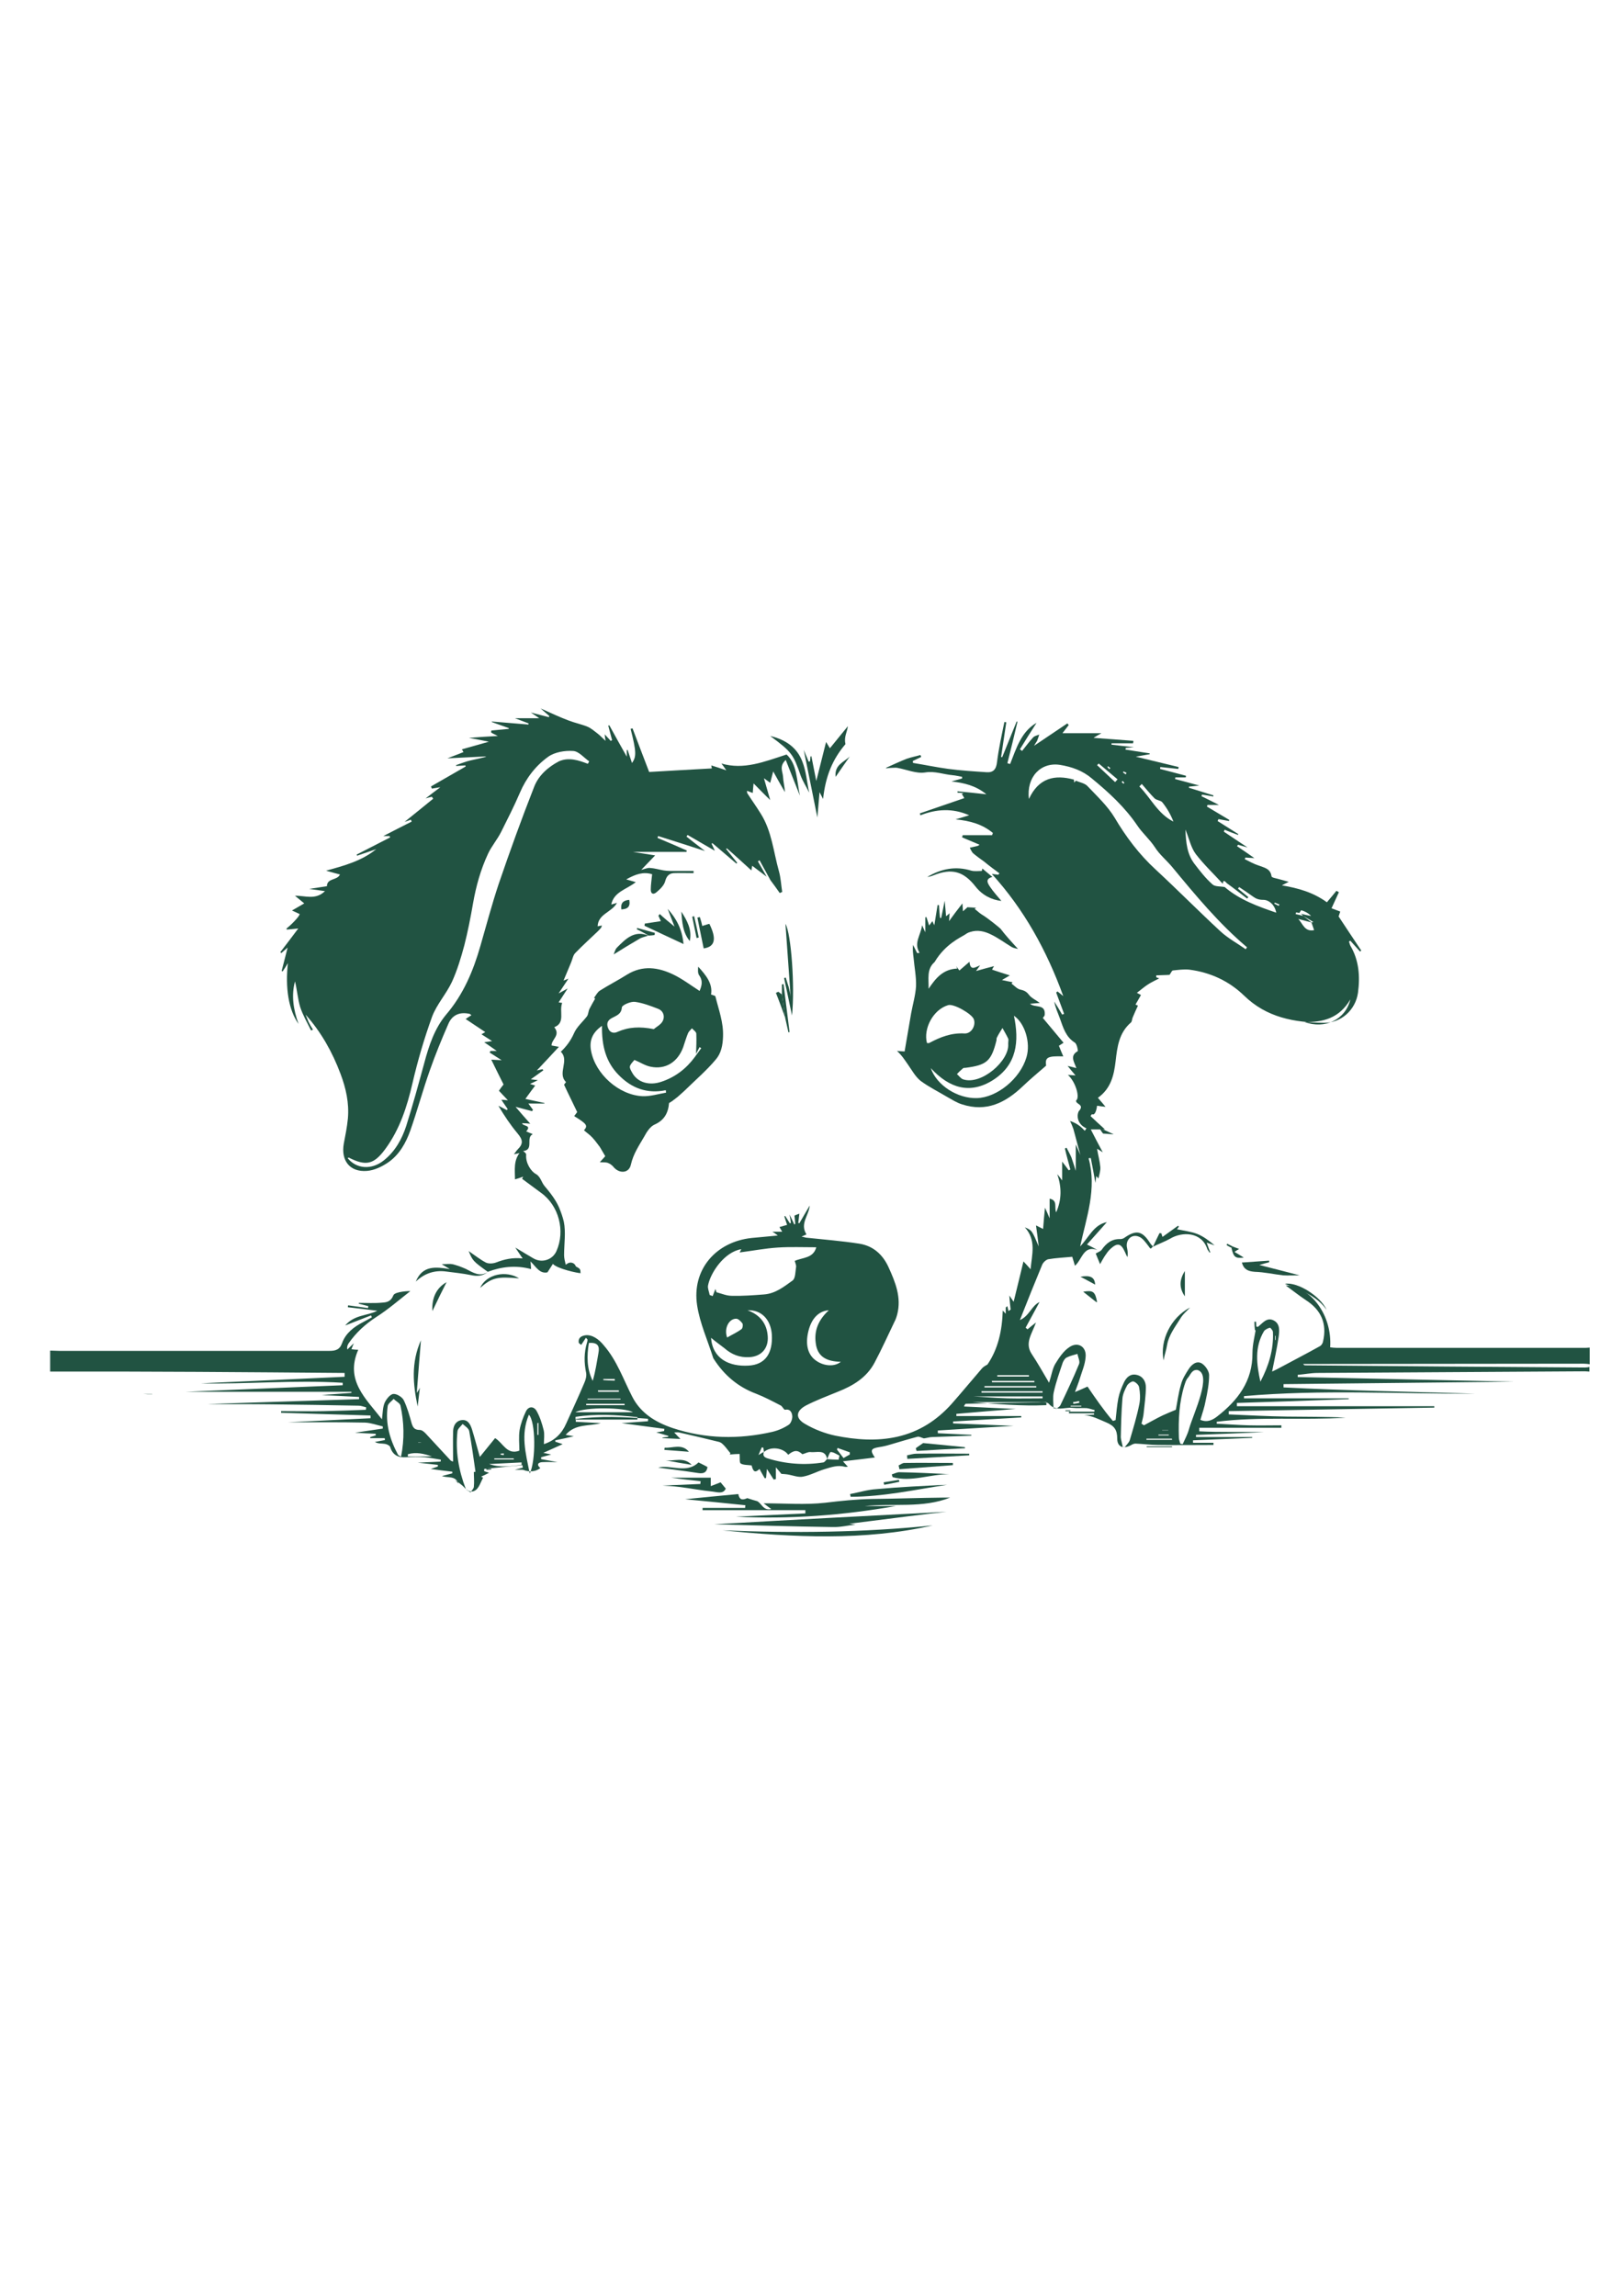 <?xml version="1.0" encoding="utf-8"?>
<!-- Generator: Adobe Illustrator 24.2.3, SVG Export Plug-In . SVG Version: 6.00 Build 0)  -->
<svg version="1.1" id="Layer_1" xmlns="http://www.w3.org/2000/svg" xmlns:xlink="http://www.w3.org/1999/xlink" x="0px" y="0px"
	 viewBox="0 0 595.3 841.9" style="enable-background:new 0 0 595.3 841.9; fill: #215342;" xml:space="preserve">
<g>
	<path d="M168.2,544.1c-1.2-3.1-3.9-2-6.1-2.8c1.3-0.3,2.5-0.7,3.8-1c0-0.3,0-0.3,0-0.6c-2.6-0.3-5.2-0.6-7.9-1
		c0.9-0.3,1.7-0.6,2.6-0.9c0-0.2,0-0.4,0-0.6c-2.4-0.3-4.8-0.5-7.4-0.8c3-0.1,5.7-0.3,8.4-0.4c0-0.2,0.1-0.5,0.1-0.7
		c-1.9-0.3-3.9-0.7-5.8-0.9c-2.3-0.2-4.6-0.2-6.9,0c-3,0.2-5-0.8-5.9-3.8c-0.2-0.5-1.2-1-1.9-1.1c-1.2-0.2-2.5,0-3.7-0.7
		c1.2-0.2,2.5-0.5,3.7-0.7c0-0.2-0.1-0.4-0.1-0.7c-1.8,0-3.5,0-5.3,0c0-0.1,0-0.3,0-0.4c0.7-0.2,1.4-0.4,2-0.6c0-0.2,0-0.4,0-0.6
		c-2.3-0.1-4.6-0.2-7.6-0.4c3.8-0.6,7-1,10.2-1.5c0-0.4,0-0.3,0-0.8c-2.2-0.5-4.3-1.3-6.5-1.4c-9.5-0.2-18.9-0.1-28.4-0.1l30.4-1.5
		c0-0.6,0-0.4,0-1l-32.8-1c0-0.2,0-0.4,0-0.6c5.2,0,10.4,0.1,15.6,0c5.2-0.1,10.3-0.3,15.5-0.5c0-0.3,0.1-0.6,0.1-0.9
		c-0.9-0.2-1.8-0.6-2.7-0.6c-10.8-0.2-21.7-0.4-32.5-0.5c-7.7-0.1-15.4,0-23.1-0.1c18.6-0.6,37.2-1.2,55.7-1.8c0-0.3,0-0.5,0-0.8
		c-4.6-0.2-9.3-0.5-13.7-0.7c3.5-0.3,7.2-0.5,10.9-0.8c0-0.1,0-0.3,0-0.4c-21.9,0-43.8,0-60.7,0c15.8-0.7,36.7-1.5,57.5-2.4
		c0-0.3,0-0.6,0-0.9c-17.9-1.1-35.7,0.6-52,0.2c16.5-0.7,34.6-1.6,52.7-2.4c0-0.5,0-0.9,0-1.4c-36-0.3-72-0.6-108-0.5v-7.7
		c1.1,0,2.2,0.1,3.3,0.1c33,0,66,0,99.1,0c2.3,0,3.8-0.4,4.7-2.9c1.3-3.6,4.3-5.9,7.6-7.6c1.1-0.6,2.2-1.2,3.3-1.8
		c-0.1-0.2-0.2-0.5-0.3-0.7c-2.9,1.1-5.9,2.3-9.5,3.7c3.4-4,8-3.5,11.8-5.4c-3.8-0.5-7.3-0.9-10.8-1.3c0-0.2,0-0.5,0.1-0.7
		c2.4,0.3,4.9,0.7,7.3,1c0-0.2,0.1-0.5,0.1-0.7c-1.2-0.3-2.3-0.6-3.5-0.9c0-0.1,0-0.2,0-0.3c2.9,0,5.8,0.2,8.7-0.1
		c1.6-0.1,3.1-0.4,4-2.7c0.6-1.4,6.2-1.6,6.2-1.5c-4.1,3.2-8.1,6.7-12.5,9.5c-4,2.6-7.4,5.7-10.1,9.6c-0.4,0.6-0.7,1.3-0.5,2.3
		c0.8-0.8,2.4-2.3,2.4-2.3c-0.3,0.7-0.6,1.3-0.9,2.2c0.9,0.1,1.6,0.2,2.5,0.2c-4.9,11.2,2.7,17.8,8.7,25.5c0.3-2.5,0.3-4.5,1-6.1
		c0.6-1.3,2-3.1,3.2-3.2c1.2-0.1,3.2,1.1,3.8,2.3c1.3,2.7,2.1,5.6,2.9,8.5c0.5,1.6,1.1,2.4,3,2.4c0.9,0,1.9,1,2.6,1.8
		c2.9,3.1,5.8,6.3,8.7,9.4c0.3,0.3,0.8,0.3,0.9,0.4c0-3.8-0.1-7.5,0-11.2c0.1-2,1-3.7,3.1-4c2.3-0.3,3.2,1.5,3.8,3.3
		c1,3.2,1.8,6.4,2.9,10.2c2-2.5,3.8-4.7,5.6-6.9c2.9,1.7,4.3,6.3,8.9,4.6c0-2.6-0.3-5.1,0.1-7.6c0.4-2.3,1.3-4.7,2.3-6.8
		c1-2,2.9-1.9,3.9-0.2c1.2,2.1,2,4.6,2.6,7c0.4,1.5,0.1,3.3,0.1,5.2c4-1.3,6.6-3.9,8.2-7.6c2.2-4.9,4.5-9.8,6.6-14.8
		c0.5-1.1,0.9-2.5,0.7-3.7c-0.8-3.8-0.8-7.4,0.3-11.1c0.1-0.3,0.2-0.7,0.2-1.1c0-0.1-0.2-0.3-0.6-0.7c-0.6,0.9-1.2,1.8-1.7,2.6
		c-0.3-0.2-0.6-0.4-0.9-0.7c-0.3-1.5,0.5-2.5,2.3-2.8c2.6-0.4,5.1,1.5,6.8,3.6c4.9,5.6,7.2,12.5,10.5,18.9
		c3.1,6.1,8.6,9.4,14.8,11.5c12.1,4,24.3,4.2,36.6,1.4c2.1-0.5,4.2-1.4,6-2.6c0.8-0.5,1.4-2.2,1.3-3.2c-0.1-1.1-0.6-2.7-2.6-2.3
		c-0.5,0.1-1-1.3-1.7-1.6c-2.9-1.5-5.9-3.1-9-4.3c-6.7-2.5-11.8-6.9-15.6-12.9c0-0.1-0.1-0.1-0.1-0.2c-2-6.4-4.9-12.7-5.9-19.3
		c-2-13,6.8-23.3,20-24.7c2.9-0.3,5.8-0.5,9.6-0.9c-0.9-0.7-1.3-1-2-1.4c1.2,0,2.3,0,3.6,0l-1-1.7c1-0.3,1.8-0.5,2.8-0.8
		c-0.3-1-0.7-2-1-3.1c0.1-0.1,0.2-0.1,0.3-0.2c0.6,0.9,1.1,1.8,1.7,2.7c0.1,0,0.3-0.1,0.4-0.1c-0.1-0.8-0.2-1.5-0.5-3.1
		c0.8,1.7,1.3,2.6,1.7,3.6c0.1,0,0.2-0.1,0.4-0.1c-0.1-1.2-0.2-2.4-0.3-3.1c0.7-0.3,1.2-0.5,1.8-0.7c-0.1,1.1-0.3,2.3-0.4,3.4
		c0.1,0,0.2,0.1,0.4,0.1c1.2-2,2.3-4,3.8-6.5c-0.3,3.7-3.7,6.6-1.2,10.6c-0.2,0.1-0.7,0.3-1.8,0.8c1.1,0.2,1.5,0.4,1.8,0.4
		c6.5,0.7,13,1.2,19.4,2.2c5.1,0.8,8.6,4,10.7,8.6c2.5,5.5,4.8,11.1,3.2,17.3c-0.2,0.8-0.6,2-1,2.7c-2.4,5-4.7,10.1-7.3,15
		c-2.9,5.5-7.9,8.5-13.5,10.7c-3.9,1.6-7.9,3.1-11.6,5c-3.8,2-4.1,4.7-0.4,6.8c3.4,2,7.3,3.5,11.1,4.3c7.5,1.5,15.1,2.1,22.7,0.4
		c8-1.8,14.5-6,19.9-12c3.8-4.3,7.5-8.8,11.3-13.2c0.5-0.5,1.2-0.9,1.9-1.3c3.9-5.7,5.4-12.5,5.6-19.8c0.5,0.5,0.7,0.8,1.1,1.2
		c0-0.9,0-1.6,0-2.3c0.2-0.2,0.4-0.3,0.6-0.5c0.1,0.6,0.3,1.2,0.4,1.8c0.3-0.2,0.5-0.4,0.8-0.5c-0.2-1.5-0.3-3-0.5-5.2
		c0.8,1.1,1.2,1.8,1.6,2.3c1.1-4.6,2.3-9.3,3.6-14.8c1.2,1.3,1.9,2,2.6,2.9c0.5-5.4,2.2-10.7-2.1-15.4c2.6,1.1,2.6,1.1,5.1,7
		c-0.3-2.5-0.6-5-1-7.7c0.7,0.3,1.3,0.7,2.6,1.3c0.2-2.6,0.4-4.9,0.7-7.8c0.7,1.5,1.1,2.5,1.7,3.9c0-2.6,0-4.9,0-7.2
		c3.1,0.6,1.6,3.2,2.4,5c2.1-4.8,2-9.3,0.4-14c0.5,0.6,1,1.2,1.8,2.3v-6.9c0.9,1.2,1.7,2.2,2.4,3.2c0.3-0.2,0.3-0.1,0.6-0.3
		c-0.7-2.6-1.4-5.1-2-7.7c0.2-0.1,0.4-0.2,0.6-0.3c0.6,1.2,1.3,2.4,1.8,3.6c0.5,1.4,0.9,2.8,1.6,4.9c0-3.5,0-6.2,0-9.7
		c0.8,1.9,1.3,3.1,1.9,4.3c0,0.8-2.4-8.7-2.8-10c-0.3-0.9-0.7-1.8-1.2-2.9l0,0c1.8,0.6,3.5,1.6,4.8,3l0.6,0.6
		c0.2-0.3,0.4-0.6,0.6-0.9c-0.2-0.1-0.4-0.2-0.6-0.3c-1.9-1-3-3.1-2.5-5.2c0.1-0.4,0.2-0.7,0.4-0.9c2.1-2.4-1.3-2.4-1.1-3.8
		c1.5-1-0.1-6.8-3-9.4l2.8,0.2c-1.1-1.3-1.9-2.2-2.9-3.5c1.2,0.3,2,0.5,3.2,0.8c-0.8-2.3-2.5-4.5,0.5-6.2c0.2-0.1-0.3-2.6-1-3.1
		c-3.4-2.1-4.3-5.5-5.5-8.8c-0.7-2-1.7-4-2.1-6.3c1,1.6,2,3.2,2.9,4.8c0.2-0.1,0.5-0.2,0.7-0.3c-1-2.6-1.9-5.2-2.9-7.8
		c0.3-0.2,0.2-0.2,0.5-0.4c0.6,0.5,1.2,1,2.1,1.7c-6.1-16.8-14.4-31.8-26.2-44.8l0,0c0.8,0.1,1.6,0.2,2.4,0.3
		c0.1-0.2,0.2-0.3,0.4-0.5c-1.9-1.4-3.8-2.8-5.6-4.3c-1.4-1-2.8-2-4.1-3.1c-0.5-0.5-0.8-1.3-1.2-2c0.7-0.2,1.5-0.3,2.2-0.5
		c0.4-0.1,0.8-0.1,1.4-0.6l-6.4-2.7c0.1-0.4,0.1-0.4,0.2-0.8l10.8,0c0.1-0.4,0.1-0.4,0.3-0.8c-3.8-3.2-8.4-4.5-13.7-5l5-1.5
		c-6.1-2.7-12-2.3-17.9,0c-0.1-0.2-0.1-0.4-0.2-0.7c5.4-1.9,10.9-3.7,16.3-5.6c-0.3-0.6-0.6-1-0.9-1.5c0.2-0.1,0.4-0.2,0.6-0.3
		c-0.7-0.1-1.5-0.2-2.2-0.2c0-0.2,0-0.3,0-0.5c3.4,0.3,6.7,0.7,10.6,1.1c-3.9-3.2-8.2-4.2-12.8-4.7c1.3-0.4,2.6-0.7,3.9-1.1
		c0-0.3,0-0.3,0-0.6c-1.2-0.2-2.3-0.5-3.5-0.6c-3.4-0.3-6.5-1.6-10.1-1c-3.2,0.5-6.8-1.1-10.2-1.7c-0.6-0.1-1.3,0-2,0
		c-0.7,0-1.5,0.1-2.2,0.2c0.1-0.1,0.2-0.2,0.3-0.3c2.4-1.1,4.8-2.2,7.3-3.2c1.7-0.6,3.4-0.9,5.1-1.4c0.1,0.2,0.2,0.4,0.3,0.7
		l-3.1,1.5c0.1,0.4,0,0.3,0.1,0.7c4.3,0.7,8.6,1.6,13,2.2c4.6,0.6,9.3,0.9,13.9,1.2c2.5,0.2,3.6-1,3.9-3.7c0.6-4.9,1.7-9.8,2.7-14.7
		c0.2,0,0.4,0.1,0.7,0.1l-1.9,12.7c0.2,0.1,0.2,0,0.4,0.1c1.8-4.4,3.5-8.7,5.3-13.1c0.2,0.1,0.1,0,0.3,0.1
		c-1.2,5.1-2.4,10.1-3.7,15.2c0.6,0.2,0.4,0.1,1,0.3c2.3-5.8,4.1-11.9,9.7-15.1c-2,3.1-4.1,6.4-6.1,9.7c0.3,0.2,0.5,0.4,0.8,0.6
		c1.3-1.6,2.6-3.4,4-4.9c0.5-0.6,1.5-0.8,2.3-1.1c-0.3,0.8-0.5,1.6-0.8,2.3c-0.2,0.4-0.5,0.7-1.1,1.8c4.5-3,8.3-5.6,12.2-8.2
		c0.2,0.2,0.3,0.4,0.5,0.6c-0.8,1-1.5,2-2.3,3c4.8,0,9.3,0,14.3,0c-1.2,0.7-2,1.1-2.9,1.7c5,0.4,9.8,0.7,14.6,1.1
		c0,0.3,0,0.6-0.1,0.9c-2.6,0-5.2,0-7.9,0c0,0.2,0,0.3,0,0.5c2.5,0.3,5.1,0.6,8.2,0.9c-1.4,0.2-2.2,0.2-3,0.3c0,0.2,0,0.4-0.1,0.6
		l8.9,1.4c0,0.2,0,0.1,0,0.3c-1.5,0.3-3,0.5-5.1,0.9c5.7,1.4,10.7,2.6,15.7,3.8c0,0.2-0.1,0.5-0.1,0.7c-2.2-0.2-4.4-0.5-6.6-0.7
		c0,0.2-0.1,0.5-0.1,0.7c3.2,0.8,6.4,1.7,9.5,2.5c0,0.2,0,0.4-0.1,0.6c-1.3,0-2.6,0-3.8,0c0,0.2,0,0.4-0.1,0.6
		c2.8,0.7,5.5,1.5,8.9,2.4c-1.7,0.2-2.8,0.3-3.8,0.4c0,0.1,0,0.3,0,0.4c3,0.9,6,1.9,9,2.8c0,0.1-0.1,0.3-0.1,0.4
		c-1.4-0.2-2.7-0.5-4.1-0.7c-0.1,0.2-0.1,0.4-0.2,0.6c1.9,0.9,3.8,1.9,6.4,3.2h-4.2c-0.1,0.3-0.1,0.3-0.2,0.6l8.2,4.9
		c0,0.1-0.1,0.3-0.1,0.4l-3.9-0.7c-0.1,0.4-0.1,0.3-0.3,0.7c2.5,1.6,5.1,3.2,7.6,4.8c0,0.1-0.1,0.2-0.1,0.3
		c-1.6-0.6-3.3-1.2-4.9-1.9c-0.1,0.2-0.2,0.4-0.3,0.7c2.7,1.8,5.3,3.6,8.7,5.8c-1.7-0.5-2.6-0.7-3.5-1c-0.1,0.2-0.2,0.4-0.4,0.5
		c2.1,1.4,4.1,2.8,6.4,4.4c-1.3-0.1-2.3-0.1-3.3-0.2c-0.1,0.2-0.2,0.4-0.2,0.6c1.6,0.8,3.2,1.7,5,2.3c2.1,0.8,4.4,1.1,4.8,4
		c0.1,0.5,1.7,0.7,2.7,1c1,0.3,2.1,0.6,3.6,1c-1,0.5-1.6,0.8-2.5,1.3c5.9,1,11.4,2.5,16.5,6.2c1-1.2,2.3-2.7,3.5-4.2
		c0.5,0.3,0.4,0.2,0.9,0.5l-2.7,5.9c1,0.4,2.1,0.8,3.2,1.2c-0.3,0.8-0.5,1.6-0.6,1.8c2.8,4.3,5.6,8.4,8.3,12.5
		c-0.1,0.1-0.3,0.2-0.4,0.4c-1.2-1.3-2.4-2.7-3.6-4c-0.2,0.1-0.4,0.2-0.5,0.3c0.2,0.5,0.3,1.1,0.5,1.5c3.2,5.4,3.6,11.3,2.8,17.3
		c-0.9,6.3-6.2,11.1-12.5,11c-10.8-0.1-21-1.9-29.3-10c-5.5-5.3-12.3-8.5-20.1-9.5c-2-0.2-4,0.1-6,0.3c-0.3,0-0.6,0.7-1.2,1.6
		c-1.1,0.1-3,0.1-4.9,0.2c0,0.2,0,0.5,0,0.7c0.5,0.2,1.1,0.4,1.1,0.4c-1.1,0.6-2.7,1.3-4.1,2.2c-1.4,0.9-2.6,2-4.1,3.1
		c0.7,0.4,1.3,0.7,1.5,0.8c-0.6,1.1-1.3,2.3-2,3.5c0.5,0.2,0.9,0.4,0.9,0.4c-0.7,1.5-1.4,3-2,4.5c-0.2,0.6-0.2,1.4-0.6,1.7
		c-4.4,3.8-5,9-5.6,14.2c-0.6,5.1-1.7,10-6.5,13.4c1.1,1.3,2.1,2.4,2.8,3.3c-0.9-0.1-2-0.2-3.1-0.4c0,0-0.4,3.9-1.9,3.1
		c-0.3,0.4-0.2,0.3-0.5,0.7c1.7,1.6,3.4,3.2,5.2,4.8c0,0,0,0,0,0.1h-5.1c1.3,2.6,2.7,5.2,4.4,8.4c-1-0.7-1.4-0.9-2.1-1.3
		c0.4,2.4,1,4.5,1.2,6.7c0.1,1.4-0.4,2.8-0.7,4.2c-0.2-0.2-0.4-0.5-0.8-0.9c-0.1,1-0.2,1.9-0.3,2.5c-0.5-2.9-1.1-6-1.7-9.1
		c-0.3,0-0.6,0-0.8,0.1c3.1,11.2-0.8,21.6-3.1,32.3c3.2-3.3,5-8,9.8-8.9c-2.2,2.5-4.6,5.2-7.3,8.2c1.8,0.9,2.8,1.4,3.8,2
		c0,0,0,0,0,0c-5.1-1.8-5.5,3.4-8.2,5.8c-0.4-1.4-0.7-2.3-1-3.3c-3,0.3-5.9,0.4-8.8,0.9c-0.9,0.2-2,1.3-2.3,2.2
		c-2.7,6.5-5.3,13-8.1,20.1c3.4-1.4,4.3-5.3,7.2-6.6c-1.7,3.1-3.4,6.3-5.1,9.4c0.4,0.3,0.3,0.3,0.7,0.6c0.8-0.7,1.7-1.4,3.1-2.5
		c-1.5,4.2-4.2,7.5-1.6,11.5c2.2,3.3,4.1,6.7,6.4,10.6c0.9-2.8,1.2-5,2.2-6.8c1.4-2.3,3.1-4.9,5.3-6.3c3.1-2.1,6.3-0.1,5.9,3.7
		c-0.2,2.8-1.4,5.4-2.2,8.1c-0.4,1.3-0.9,2.5-1.7,4.7c2-0.8,3.2-1.4,4.6-2c2.8,4.1,5.8,8.5,9.3,12.6c0.5-0.1,0.5-0.2,1-0.3
		c0.3-2.7,0.5-5.4,1-8c0.4-2,1.2-4,2.1-5.9c0.9-1.8,2.3-3.2,4.6-2.7c2.3,0.5,3.4,2.4,3.4,4.5c0,3.2-0.5,6.4-0.8,9.5
		c-0.1,1.3-0.5,2.6-0.8,3.9c0.4,0.3,0.5,0.3,0.9,0.6c2.3-1.2,4.5-2.5,6.8-3.6c1.5-0.7,3-1.3,4.9-2.1c0.5-2.5,0.9-6,1.9-9.3
		c0.5-2,1.7-3.9,2.8-5.6c1.1-1.7,2.9-3.2,4.8-2.1c1.3,0.8,2.7,2.8,2.7,4.3c0,3.1-0.6,6.3-1.3,9.5c-0.4,2.3-1.2,4.5-1.9,6.9
		c2.6,1.1,4.5,0,6.1-1.2c7.6-5.9,13.1-13,13-23.3c0-3.2,0.9-6.5,1.4-9.7c0.2,0,0.4,0.1,0.6,0.1c1.7-1.3,3.2-3.6,5.7-2.4
		c2.5,1.2,2.2,3.9,1.9,6.1c-0.6,4.1-1.5,8.2-2.4,12.7c1.1-0.5,2.1-1,3-1.5c4.8-2.6,9.7-5.1,14.5-7.8c0.6-0.3,1.1-1.1,1.2-1.8
		c1.5-6.5-0.7-11.5-6.3-15.1c-2.7-1.8-5.2-3.8-7.4-5.4c9.2,0.4,17.1,10.9,16.3,22.7c0.8,0.1,1.6,0.2,2.4,0.2c30.5,0,60.9,0,91.4,0
		c0.5,0,0.9-0.1,1.4-0.1c0,2,0,4,0,6.1c-0.7-0.1-1.5-0.2-2.2-0.2c-32.2,0-64.4,0.1-96.6,0.1c-2.1,0-4.2,0-6.3,0
		c0.3,0.5,0.6,0.5,0.8,0.5c34.2,0.3,68.4,0.6,102.6,0.8c0.5,0,1.1-0.1,1.6-0.2v1.7c-0.5,0-1.1-0.1-1.6-0.1
		c-32.7,0.2-65.4,0.4-98.1,0.6c-2.4,0-4.9,0.5-7.3,0.7c0,0.3,0,0.6,0,0.8c27.5,0.6,55.1,1.2,79.4,1.7c-26.1,0.3-55.3,0.6-84.6,0.9
		c0,0.4,0,0.8,0,1.2c23.5,1.2,47.1,1.6,70.6,2.3c-28.4,0.1-56.8-1.6-85.1,0.9c0,0.3,0,0.5,0,0.8c6.4,0,12.7,0,19.1,0
		c6.4,0,12.8,0,19.3,0c0,0.1,0,0.2,0,0.3c-13.7,0.5-27.3,1-41,1.4c0,0.4,0,0.8,0,1.2c24.1,0,48.2,0,72.4,0c0,0.2,0,0.3,0,0.5
		c-25.1,0.4-50.2,0.9-75.4,1.3c0,0.4,0,0.8,0,1.2c7.1,0.3,14.2,0.7,21.4,0.8c7.2,0.1,14.3,0,21.5,0.4c-15.8,1-31.6-0.5-47.3,1.5
		c0,0.4,0,0.3,0,0.7c3.9,0.2,7.8,0.5,11.7,0.6c4,0.1,8,0,12,0c0,0.3,0,0.6,0,0.9c-10,0-20.1,0-30.1,0c0,0.4,0,0.9,0,1.3
		c7.8,0.4,15.5,0.1,23.7,0.3c-8.6,0.4-16.7,0.7-24.9,1c0,0.3,0,0.6,0,0.8c6.9,0,13.8,0,20.6,0c0,0.1,0,0.2,0,0.3
		c-7.2,0.3-14.5,0.6-21.7,0.9c0,0.3,0,0.6,0,0.9c2.5,0,5,0,7.5,0c0,0.3,0,0.6,0,0.8c-6.8,0-13.6,0.1-20.4,0c-2.7,0-5.5-0.4-8.2-0.5
		c-0.6,0-1.2,0.3-1.7,0.6c-2.8,1.5-5,0.6-5-2.4c0-3.2-1-4.7-4.1-6c-2.7-1.1-5.1-2.5-8.1-2.6c1.2-0.1,2.4-0.1,3.7-0.2
		c0-0.2,0-0.4,0-0.5c-3.1,0-6.1,0-9.2,0c0-0.2,0-0.4,0-0.6c3.1,0,6.2,0,9.3,0c0-0.2,0.1-0.4,0.1-0.6c-1-0.2-1.9-0.6-2.9-0.7
		c-1.7-0.1-3.5,0.1-5.2-0.1c-2.9-0.3-6.1,1.5-8.7-1.5c-0.6-0.7-2.5-0.6-3.7-0.5c-8.9,0.1-17.8,0.3-26.7,0.5c-0.2,0-0.4,0.2-0.7,1
		c6.8,0.3,13.6,0.7,19,0.9c-6.3,0.5-14.1,1.1-21.8,1.8c0,0.5,0,0.3,0,0.8h23.8c0,0.2,0,0.3,0,0.5c-8.3,0.5-16.6,1-25,1.5
		c0,0.5,0,0.3,0,0.7c7.7,0.3,15.4,0.6,22.2,0.9c-8.7,0.5-18.2,1.1-27.8,1.7c0,0.6,0,0.4,0,1c4.1,0.2,8.2,0.4,12.3,0.6
		c0,0.1,0,0.2,0,0.3c-4.8,0.2-9.5,0.3-14.3,0.5c-1.1,0-2.1,0.4-3.2,0.5l0.1,0c-0.8-0.2-1.7-0.8-2.4-0.6c-3.4,0.9-6.7,1.9-10.1,2.9
		c-1.3,0.4-2.6,0.7-4,0.9c-3,0.5-3.3,1.2-1.5,3.8c-3.8,0.5-7.5,0.9-11.7,1.4c0.7,0.8,1.2,1.3,1.8,2c-0.5,0-0.8,0.1-1.1,0
		c-2.6-0.7-4.9,0.1-7.5,0.9c-2.7,0.8-5.1,2.2-7.8,2.7c-1.8,0.4-3.8-0.5-5.8-0.8c-0.5-0.1-1.1-0.1-2.2-0.2c-0.2-0.3-0.9-1.1-2-2.4
		l0,4.3c-0.4,0.1-0.4,0.1-0.8,0.2c-0.8-1.2-1.5-2.4-2.5-3.9c-0.1,1.3-0.2,2.3-0.3,3.3c-0.3,0.1-0.3,0.1-0.5,0.1
		c-0.6-1.1-1.3-2.2-1.9-3.4c-1.6,1.5-2.3,1.1-2.9-1.3c-1.5-0.2-3-0.1-4-0.7c-0.5-0.3-0.3-1.9-0.4-3.5c-1,0-2.3,0.1-3.6,0.2
		c0.1-0.2,0.3-0.6,0.2-0.5c-1.1-1.3-1.8-2.4-2.8-3.3c-0.5-0.5-1.1-0.8-1.7-0.9c-4.8-1.2-9.6-2.3-14.4-3.4c-0.3-0.1-0.7,0-1.7,0
		c0.9,1,1.5,1.6,2.3,2.4c-2.4-0.1-4.5-0.2-6.6-0.3c0-0.1,0-0.1,0-0.2c0.7-0.1,1.4-0.2,2.1-0.3c0-0.1,0-0.2,0.1-0.3
		c-1.3-0.4-2.6-0.8-4.5-1.3c1.4-0.2,2.2-0.4,2.9-0.5c0-0.3,0.1-0.6,0.1-0.8c-5.2-0.7-10.4-1.4-15.7-2.1c3.2-0.2,6.5-0.5,9.7-0.7
		c0-0.6,0-0.4,0-0.9c-8.8-0.7-17.7-1.1-26.5,0.1c0,0.6,0,0.4,0,1c3,0.2,6,0.3,9.2,0.5c-4.3,1.2-9.3,0.1-12.9,4.3
		c1.3,0.2,2.3,0.4,3,0.5c-2,0.5-4.4,1-6.8,1.5c0,0.3,0,0.2,0,0.5l2.7,0.9c-2.2,1-4.4,2-7.1,3.2c1.1,0.2,1.8,0.4,2.9,0.6
		c-1.5,0.4-2.6,0.7-3.7,1c0,0.4,0,0.3,0,0.7c2,0.4,4.1,0.7,6,1.1c-1.8,0-3.7-0.1-5.6,0c-1.5,0.1-2.2,0.9-0.7,2.2
		c-1.7,1.3-4,1.5-6.1,0.7c-0.2-0.1-0.5-0.1-0.6-0.1c-0.8,0-1.7,0-2.7,0c1.1-0.3,2.1-0.5,3-0.8l-0.2-0.9c-8.7,0.9-5.3,0.5-14,1.4
		l0,0.8c0.5,0.2,1.1,0.4,1.8,0.6c-1.1,0.6-2,1-2.9,1.4c0.2,0.1,0.4,0.3,0.7,0.4c-0.8,1.5-1.3,3.2-2.4,4.3c-1.3,1.2-2.9,1-4.3-0.5
		c-1-1.2-2.4-2-3.6-3 M478,335.9c-0.3-0.3-0.6-0.6-0.8-0.8c1.2,0.3,2.4,0.6,3.7,0.8c-1.1-1.1-2.3-1.7-3.6-2.1c-0.1,0-0.4,0.6-0.7,1
		c-0.4-0.1-0.8-0.1-1.2-0.2c-0.1,0.2-0.1,0.4-0.2,0.6C476.2,335.4,477.2,335.7,478,335.9c1.1,0.8,2.1,1.6,3.1,2.4
		c-1.6-0.4-3.3-0.9-4.9-1.3c1.7,1.8,2.3,4.8,5.8,4.1c-0.4-1.1-0.7-2-1-2.9c0.2,0,0.3,0.1,0.5,0c0.1,0,0.1-0.1,0.2-0.1
		C480.5,337.4,479.3,336.7,478,335.9z M449.2,325.3c5.5,4.7,12.2,7.1,18.9,9.4c-0.5-2.9-2.7-4.7-4.7-4.7c-1.7,0-2.7-0.4-3.8-1.2
		c-1.7-1.2-3.4-2.4-5.1-3.5c-0.1,0.2-0.3,0.4-0.4,0.6c1.3,1,2.5,2.1,3.8,3.1c-0.2,0.2-0.3,0.4-0.5,0.5c-2.5-1.9-4.9-3.8-7.4-5.6
		c-0.4-0.3-1.3-1.8-1.5,0.2c-3.3-3.6-6.9-7-9.9-10.9c-1.8-2.4-2.4-5.6-3.8-9c0.2,4.9,0.6,9.1,3.4,12.7c2,2.6,4,5.2,6.5,7.4
		C445.6,325.2,447.6,325,449.2,325.3z M280.2,532.5c-0.1-0.5-0.1-1.1-0.2-1.6c-0.2,0-0.4-0.1-0.6-0.1c-0.3,0.7-0.6,1.4-1.2,2.8
		C279.3,532.9,279.8,532.6,280.2,532.5c-0.5,1.2,0,1.9,1.3,2.3c6.7,2.1,13.6,2.6,20.5,1.5c0.5-0.1,0.9-0.8,1.3-1.2
		c1.4,0.1,2.8,0.2,4.3,0.2c0.1-0.5,0.2-1,0.3-1.5c-1.1-0.5-2.1-1.3-3.2-1.3c-0.4,0-0.9,1.7-1.3,2.6c-0.7-3.8-3.9-2.3-6.1-2.6
		c-0.9-0.1-1.9,0.5-3,0.8c-1.7-1.6-3-1.6-5.2,0.2C287.3,530.9,282.6,530.3,280.2,532.5z M439.2,502.4c-2.1-0.2-2.5,1.8-3.6,3
		c-0.6,0.7-0.9,1.8-1.2,2.7c-1.9,6.2-2.2,12.5-2,19c0,0.8,0.3,1.5,0.5,2.3c0.3,0.1,0.6,0.2,0.9,0.2c0.8-1.8,1.8-3.6,2.3-5.5
		C437.7,518.4,444.8,504,439.2,502.4z M299.4,457.4c-4.9,0-9.5-0.2-14.1,0.1c-4.7,0.3-9.3,1.2-14,1.8c0.2-0.4,0.4-0.8,0.6-1.2
		c-6.2,1-11.3,8.6-12.2,13.3c-0.2,1.1,0.4,2.3,0.6,3.5c0.4,0.1,0.7,0.3,1.1,0.4c0.3-0.9,0.7-1.7,1-2.6c0.1,0.4,0.3,0.8,0.4,1.2
		c1.9,0.5,3.7,1.3,5.6,1.3c3.9,0.1,7.9-0.2,11.8-0.5c4.2-0.3,7.3-2.8,10.5-5.1c1.1-0.8,1-3.2,1.3-5c0.1-0.6-0.3-1.4-0.5-2.2
		C294.4,461.1,298.3,461.5,299.4,457.4z M456.9,348.1c0.2-0.2,0.3-0.5,0.5-0.7c-10.3-8.7-18.9-19.1-27.5-29.5
		c-2-2.4-4.6-4.5-6.3-7.2c-1.9-2.9-4.6-5.2-6.4-7.9c-4.6-6.8-10.5-12.2-16.7-17.3c-3.4-2.9-7.4-4.3-11.7-5
		c-7-1.1-12.4,4.4-11.4,12.5c3.6-7.8,9.5-9,16.5-7.1c0,0.2,0.1,0.6,0.1,1.1c0.2-0.2,0.4-0.5,0.6-0.7c1.4,0.6,3.2,0.9,4.2,1.9
		c3.5,3.7,7.4,7.3,10,11.6c4.2,7.1,9,13.5,15.1,19.1c8,7.4,15.7,15.2,23.7,22.6C450.4,344.1,453.8,345.9,456.9,348.1z M411.8,530.6
		c0.2,0.1,0.5,0.1,0.7,0.2c0.6-0.9,1.6-1.7,1.9-2.7c1.3-4.4,2.6-8.7,3.5-13.2c0.4-2,0.3-4.2-0.1-6.2c-0.1-0.8-1.3-1.9-2.1-2.1
		c-0.6-0.1-1.9,0.8-2.3,1.5c-0.8,1.5-1.6,3.2-1.7,4.8c-0.4,4.7-0.5,9.5-0.6,14.2C411.2,528.3,411.6,529.4,411.8,530.6z M173.8,539.8
		c0.2,0,0.4,0,0.6-0.1c-0.7-5-1.4-9.9-2.3-14.9c-0.2-1-1.5-1.8-2.4-2.6c-0.7,0.9-1.8,1.7-1.9,2.7c-0.8,7.2,0.4,14.2,3,21
		c0.2,0.6,1.2,0.9,1.8,1.4c0.4-0.7,1.1-1.3,1.2-2C174,543.4,173.8,541.6,173.8,539.8z M260.8,490.6c0.6,7.8,6.8,10.6,13.7,10.2
		c6.1-0.3,9-4.4,8.6-11.4c-0.4-5.5-3.8-9.1-8.9-8.9c4.6,1.7,7.1,4.9,7.4,9.6c0.3,4.4-2.4,7.4-6.8,7.6c-3.5,0.2-6.5-1-9.1-3.3
		C264.3,493.3,262.7,492.2,260.8,490.6z M386.4,516.4c0.4,0.1,0.7,0.1,1.1,0.2c0.5-0.4,1.1-0.7,1.4-1.2c2.4-5,4.8-10.1,6.9-15.2
		c0.4-1-0.4-2.5-0.6-3.7c-1.3,0.4-2.7,0.7-3.9,1.3c-0.7,0.3-1.2,1.2-1.5,1.9c-1.2,3.6-2.5,7.2-3.3,10.9
		C386.1,512.4,386.4,514.4,386.4,516.4z M147.1,534.2c1.3-6.5,1.1-12.7-0.2-18.7c-0.2-1-1.7-1.6-2.5-2.5c-0.8,0.9-2.1,1.7-2.2,2.7
		c-0.9,6.4,0.8,12.2,3.8,17.8C146.1,533.7,146.5,533.8,147.1,534.2z M462.3,506.7c3-5.7,4.9-11.7,4.6-18.2c0-0.6-0.9-1.6-1.1-1.6
		c-0.8,0.2-1.8,0.7-2.2,1.3C460.1,494.1,460.9,500.3,462.3,506.7z M304,480.5c-3.9,0.3-6.4,3.2-7.5,7.7c-1.2,4.9-0.2,8.8,3,10.9
		c2.8,1.9,6.6,2.2,8.9,0.3c-5-0.1-8.6-1.7-9.2-6.9C298.6,488,300.1,484.1,304,480.5z M194.3,540.4c2.3-4.8,2.2-19-0.3-21.6
		C190.9,526.1,192.8,532.8,194.3,540.4z M216,492.5c-0.8,4.8-0.8,9.4,1.4,13.9c1-3.4,1.5-6.8,2.1-10.2
		C220,493.7,219.3,492.2,216,492.5z M418.8,287.5c-0.3,0.3-0.6,0.6-0.9,0.9c4.2,4.2,6.7,10,12.5,12.9c-1-2.6-2.4-5-4.1-7.1
		c-0.6-0.7-2-0.7-2.8-1.4C421.8,291.1,420.3,289.2,418.8,287.5z M356.7,514.2c9.1,0.7,18,1.5,27.1,1.1c0-0.4,0-0.7,0-1.1
		C374.7,514.2,365.7,514.2,356.7,514.2z M211.1,519.6c0,0.3,0,0.6,0,1c7.6,0,15.1,0,22.7,0c0-0.3,0-0.6,0-0.9
		C226.2,518.9,218.6,518.4,211.1,519.6z M266.7,490.5c1.9-1.1,3.7-1.9,5.3-3.1c0.4-0.3,0.6-1.6,0.3-2.1c-0.6-0.8-1.6-1.8-2.4-1.7
		C267.3,483.7,265.5,487.2,266.7,490.5z M232.2,517.9c-3.2-1.8-17.4-2-21.2,0C218.4,517.9,225.2,517.9,232.2,517.9z M478.5,374.8
		c7.4,2.7,15-0.8,16.8-8.3C491.2,373.5,485.2,374.9,478.5,374.8z M360,510.2c0,0.2,0,0.4,0,0.5c7.5,0,15,0,22.4,0c0-0.2,0-0.4,0-0.5
		C375,510.2,367.5,510.2,360,510.2z M382.4,512.8c0-0.2,0-0.5,0-0.7c-8.5,0-17.1,0-25.4,0c4,0.2,8.3,0.6,12.6,0.7
		C373.9,512.9,378.2,512.8,382.4,512.8z M363.8,506.4c0,0.2,0,0.3,0.1,0.5c5.2,0,10.3,0,15.5,0c0-0.2,0-0.3,0-0.5
		C374.1,506.4,368.9,506.4,363.8,506.4z M403,280c-0.2,0.2-0.4,0.4-0.6,0.6c2.2,2.1,4.4,4.1,6.6,6.2c0.3-0.3,0.6-0.6,0.9-1
		C407.6,283.9,405.3,281.9,403,280z M179.4,536.9c4,1.4,8,0.8,11.9,0.3c0-0.3,0-0.6,0-0.9C187.3,536.5,183.3,536.7,179.4,536.9z
		 M361.1,508.3c0,0.2,0,0.3,0,0.5c6.3,0,12.7,0,19,0c0-0.2,0-0.3,0-0.5C373.7,508.3,367.4,508.3,361.1,508.3z M365.8,504.3
		c0,0.2,0,0.3,0,0.5c3.9,0,7.7,0,11.6,0c0-0.2,0-0.3,0-0.5C373.5,504.3,369.6,504.3,365.8,504.3z M309.4,534.7
		c0.8-0.5,1.6-0.9,2.3-1.3c0-0.3,0-0.5,0-0.8c-1.5-0.5-3-1.1-4.5-1.6c-0.1,0.2-0.1,0.4-0.2,0.6C307.7,532.5,308.4,533.4,309.4,534.7
		z M215.5,512.9c0,0.1,0,0.2,0,0.3c4,0,8,0,12.1,0c0-0.1,0-0.2,0-0.3C223.6,512.9,219.5,512.9,215.5,512.9z M149.6,533.3
		c0,0.3,0,0.5,0,0.8c2.9,0,5.9,0,8.8,0C155.5,533.1,152.6,532.4,149.6,533.3z M215,514.8c0,0.2,0,0.3,0,0.5c4.7,0,9.4,0,14.1,0
		c0-0.2,0-0.3,0-0.5C224.4,514.8,219.7,514.8,215,514.8z M429.9,530.7c0-0.1,0-0.2,0-0.3c-3.1,0-6.2,0-9.3,0c0,0.1,0,0.2,0,0.3
		C423.7,530.7,426.8,530.7,429.9,530.7z M429.9,528c0-0.1,0-0.3-0.1-0.4c-3.1,0-6.2,0-9.3,0c0,0.1,0,0.3,0,0.4
		C423.6,528,426.7,528,429.9,528z M188.5,535.2c0-0.1-0.1-0.3-0.1-0.4c-2.4,0-4.8,0-7.1,0c0,0.1,0,0.3,0,0.4
		C183.7,535.2,186.1,535.2,188.5,535.2z M219.3,509.9c0,0.2,0.1,0.3,0.1,0.5c2.5,0,5.1,0,7.6,0c0-0.2,0-0.3,0-0.5
		C224.4,509.9,221.9,509.9,219.3,509.9z M197.5,521.8c-0.1,0-0.2,0.1-0.4,0.1c0,1.4,0,2.9,0,4.3c0.1,0,0.2,0,0.4,0
		C197.5,524.7,197.5,523.2,197.5,521.8z M393.6,514.2c0,0.2,0.1,0.4,0.1,0.6c0.7-0.1,1.5-0.2,2.2-0.4c0-0.2-0.1-0.4-0.1-0.6
		C395.1,514,394.4,514.1,393.6,514.2z M392.8,515.5c-0.1,0.1-0.1,0.2-0.2,0.3c1.3,0,2.6,0,4,0c0-0.1,0-0.2,0-0.3
		C395.3,515.5,394.1,515.5,392.8,515.5z M428.7,526.4c0-0.1,0-0.2,0-0.3c-1.3,0-2.5,0-3.8,0c0,0.1,0,0.2,0,0.3
		C426.2,526.4,427.5,526.4,428.7,526.4z M221.3,505.7c0,0.1,0,0.3,0,0.4c1.4,0.1,2.8,0.2,4.2,0.2c0-0.2,0-0.4,0-0.6
		C224.1,505.7,222.7,505.7,221.3,505.7z M469,332.2c0.1-0.2,0.2-0.3,0.3-0.5c-0.6-0.2-1.2-0.5-1.7-0.7c-0.1,0.1-0.1,0.3-0.2,0.4
		C468,331.7,468.5,331.9,469,332.2z M428.5,524.6c0,0,0-0.1,0-0.1c-0.8,0-1.5,0-2.3,0c0.1,0,0.1,0.1,0.1,0.1
		C427.1,524.6,427.8,524.6,428.5,524.6z M412.9,284c0.1-0.2,0.2-0.4,0.3-0.6c-0.4-0.2-0.7-0.3-1.1-0.5c-0.1,0.1-0.1,0.3-0.2,0.4
		C412.3,283.5,412.6,283.8,412.9,284z M467.7,491.4c0.1,0,0.1,0,0.2,0c0-0.5,0-1,0-1.5c-0.1,0-0.1,0-0.2,0
		C467.7,490.4,467.7,490.9,467.7,491.4z M412.1,287.4c0.1-0.1,0.2-0.2,0.3-0.3c-0.2-0.2-0.4-0.5-0.6-0.7c-0.1,0.1-0.3,0.3-0.4,0.4
		C411.7,287.1,411.9,287.2,412.1,287.4z M406.9,282.1c0.1-0.1,0.2-0.3,0.4-0.4c-0.3-0.2-0.6-0.5-0.9-0.7c-0.1,0.1-0.2,0.2-0.2,0.3
		C406.4,281.5,406.6,281.8,406.9,282.1z M178.4,538.6c0,0.1,0,0.3,0,0.4c0.6,0,1.2-0.1,1.8-0.1c0-0.1,0-0.2,0-0.3
		C179.6,538.6,179,538.6,178.4,538.6z M154.6,529C154.6,528.9,154.6,528.9,154.6,529c-0.4-0.1-0.8-0.1-1.2-0.1c0,0,0,0.1,0,0.1
		C153.8,529,154.2,529,154.6,529z M184.8,533.6c0-0.2,0-0.4,0-0.6c-0.4,0-0.8,0.1-1.2,0.1c0,0.1,0,0.2,0,0.3
		C184,533.5,184.4,533.6,184.8,533.6z M392.6,517.5c0-0.1,0-0.2,0-0.3c-0.6,0-1.2,0-1.8,0c0,0.1,0,0.2,0,0.3
		C391.4,517.5,392,517.5,392.6,517.5z"/>
	<path d="M164.1,278.1c1.2-0.5,3.5-1.3,5.9-2.3c-0.2-0.4-0.4-0.7-0.6-1c3.2-0.9,6.4-1.8,9.9-2.8c-2.4-0.5-4.6-0.9-7.3-1.4
		c3.6-0.3,6.8-0.5,10.6-0.7c-1.2-0.6-1.9-0.9-2.5-1.3c0.1-0.4,0.1-0.4,0.1-0.7c2.1-0.2,4.3-0.4,6.4-0.6c0-0.2,0-0.2,0-0.3l-6.2-2.2
		c0-0.1,0-0.2,0-0.2c4.4,0.4,8.9,0.7,13.4,1.1c0.1-0.2,0-0.2,0.1-0.4c-1.6-0.6-3.1-1.2-5-1.9h8.9c-1-0.7-1.7-1.2-3.1-2.1l6.6,1.7
		c0.1-0.2,0.1-0.2,0.2-0.4c-0.9-0.8-1.7-1.5-3.2-2.8c3.8,1.7,7,3.2,10.2,4.4c2.3,0.9,4.8,1.4,7,2.3c1.4,0.6,2.6,1.7,3.8,2.6
		c0.9,0.7,1.6,1.5,2.8,2.6c-0.2-1.1-0.2-1.7-0.3-2.4l2.2,2.4c0.3-0.1,0.2-0.1,0.5-0.3l-1.4-5.3c0.1,0,0.3-0.1,0.4-0.1
		c2,3.6,4,7.3,6.4,11.5c0-1.3,0-1.9,0-2.4c0.1,0,0.2-0.1,0.3-0.1c0.5,1.6,1.1,3.2,1.6,4.8c1.7-2.3,1.6-4.2-0.5-12.5
		c0.4-0.1,0.3-0.1,0.7-0.2c1.9,5.1,3.9,10.2,6.1,16c7.3-0.4,15.2-0.9,23-1.3c-0.1-0.3-0.1-0.6-0.2-1.1c1.6,0.5,3.2,1,5.5,1.8
		c-0.9-1.3-1.3-1.9-1.8-2.5c8.2,2.4,15.6-0.6,23.9-3.3c3.9,3.5,3.7,9.6,4.9,15.1c-1.7-4.3-3.4-8.5-5.2-13.1c-2.5,2.3-1.1,4.3-1,6.1
		c0.1,1.9,0.6,3.7,0.7,5.7c-1.4-2.4-2.8-4.9-4.3-7.6l-1.1,4.2c-0.8-0.6-1.3-1-2.3-1.7c0.8,2.7,1.4,4.9,2.3,8
		c-2.3-2.2-3.9-3.9-6.1-6.1c-0.2,1.7-0.2,2.5-0.3,3.5c-0.8-0.3-1.4-0.5-2.1-0.8c0,0.4,0,0.7,0.1,0.9c1.6,2.5,3.4,5,5,7.6
		c4,6.4,4.6,13.9,6.6,21c0.7,2.5,0.8,5.1,1.2,7.6c-0.5,0.2-0.4,0.2-0.9,0.4c-1.1-1.6-2.2-3.1-3.4-4.7c-1.3-2.4-2.7-4.9-4-7.3
		c-0.2,0.1-0.4,0.2-0.6,0.4c1.1,1.9,2.1,3.7,3.2,5.6c-1.7-1.3-3.5-2.6-5.3-4c-0.1,0.6-0.2,1-0.3,1.7c-3.1-2.8-6-5.5-9-8.1
		c-0.1,0.1-0.2,0.2-0.3,0.2c1.4,1.7,2.7,3.4,4.1,5.1c-0.1,0.1-0.2,0.2-0.3,0.3c-2.9-2.5-5.9-5-8.8-7.5c-0.1,0.1-0.2,0.1-0.3,0.2
		c0.4,0.8,0.7,1.6,1.2,2.6c-3.5-2-6.7-3.9-10-5.8c-0.1,0.2-0.3,0.4-0.4,0.6c2.2,1.8,4.5,3.5,6.8,5.3c-5.8-1.9-11.5-3.7-17.2-5.5
		c-0.1,0.2-0.2,0.5-0.2,0.7c3.6,1.5,7.1,3,10.7,4.6c-0.1,0.3,0,0.2-0.1,0.5h-19.7c1.9,0.3,4.9,0.8,8.2,1.3c-1.8,1.9-3.3,3.4-5.1,5.3
		c1.3-0.3,2.3-0.8,3.2-0.7c1.7,0.1,3.3,0.6,5,0.9c0.6,0.1,1.7,0.2,2.4,0.2c2.9,0,5.7,0,8.6,0c0,0.3,0,0.5,0,0.8
		c-2.4,0-4.9-0.1-7.3,0c-1.6,0.1-2.6,1-3.1,2.9c-0.4,1.6-1.9,3-3.2,4.1c-1.2,1-2.1,0.6-2.1-1c0-1.8,0.3-3.5,0.5-5.6
		c-3.3-1-6.1,0-9.5,1.9l3.5,1c-3.4,2.7-8,3.5-9,8.2c0.5-0.1,1.1-0.3,2.1-0.6c-1.9,3.5-6.9,4-7.1,8.6c0.5-0.1,1-0.2,1.6-0.3
		c-0.1,0.3-0.2,0.6-0.3,0.8c-0.4,0.5-0.9,1-1.3,1.4c-2.7,2.6-5.5,5.1-8.2,7.9c-0.8,0.8-1,2.2-1.5,3.4c-0.9,2.2-1.9,4.5-2.8,6.7
		c0.2-0.1,0.8-0.3,1.8-0.7c-1.2,1.8-2.2,3.3-3.6,5.4c1.3-0.7,1.9-1,3.3-1.8c-1.3,2.1-2.3,3.5-3.3,5.1c0.5,0.1,0.9,0.1,1.3,0.2
		c-1.2,3.1,1.3,7.3-2.9,8.9c2.4,3-1,4.4-1,6.7c0.5,0.1,1.2,0.2,2.7,0.5c-3.1,3.4-5.9,6.3-8.6,9.2c-0.2-0.1-0.3-0.2-0.5-0.3
		c1-0.2,2-0.5,3.1-0.7c0.1,0.1,0.2,0.3,0.3,0.4c-1.5,1.1-2.9,2.1-4.6,3.3c0.8,0.1,1.5,0.2,2.6,0.3c-1.1,0.6-1.8,0.9-2.9,1.4
		c0.8,0.3,1.4,0.4,1.9,0.6c-1.1,1.5-2.2,2.9-3.6,4.9c2.7,0.6,4.8,1,7,1.5c0,0.1,0,0.2,0,0.2c-1.8,0-3.7,0-5.9,0
		c0.7,1,1.2,1.6,1.7,2.3c-0.2,0.2-0.2,0.2-0.3,0.5l-6.1-1.6c1.8,2.1,3.6,4.2,5.4,6.2c-0.9-0.1-1.9-0.2-3-0.2c0.2,1.2,3.7,0.6,1.5,3
		c0.6,0.3,1.4,0.6,2.2,0.9c0,0,0.1,0.1,0.1,0.2c-2.5,1.3,0.6,5.6-3.3,6.1c-0.2,0.2-0.4,0.4-0.6,0.6c-0.8,0.2-1.6,0.3-2.9,0.6
		c0.7-0.9,1-1.4,1.4-1.8c2.1-2.1,1.9-3.5-0.1-5.9c-2.6-3.1-4.8-6.4-7-10.1l3.1,1.6c0.2-0.2,0.2-0.2,0.3-0.4
		c-0.7-1.1-1.5-2.1-2.3-3.4c0.6,0,1.2,0.1,2.4,0.2c-1.4-1.5-2.4-2.5-3.3-3.5c0.6-0.9,1.2-1.7,1.7-2.3c-1.5-3-3-6-4.5-9.1
		c1.3,0.1,2.2,0.1,3.8,0.2c-1.9-1.2-3.1-2-4.4-2.8c0.1-0.2,0.2-0.4,0.3-0.6c0.6,0,1.2,0,2.3,0c-1.6-1.1-2.8-2-4.6-3.2l2.9-0.4
		c-1.4-0.9-2.5-1.6-3.9-2.5c0.8-0.5,1.4-0.8,1.4-0.8c-2.3-1.5-4.6-3.1-7.2-4.8c0.7-0.5,1.3-0.9,2.1-1.4c-0.3-0.2-0.5-0.5-0.7-0.5
		c-3.6-0.8-6.4,0.4-7.8,3.8c-2.4,5.5-4.7,11.1-6.7,16.8c-2.6,7.3-4.6,14.8-7.2,22.2c-1.6,4.5-4,8.8-8,11.6c-2.3,1.6-5.2,3-7.9,3.2
		c-6.3,0.5-9.6-3.8-8.5-10c0.6-3.1,1.2-6.1,1.5-9.2c0.5-5.7-0.7-11.1-2.7-16.4c-3-8-7.1-15.3-12.8-21.7c0.4,0.9,0.7,1.8,1.1,2.7
		c0.5,1,1,1.9,1.6,2.8c-0.2,0.1-0.5,0.2-0.7,0.3c-1.4-2.8-3-5.6-4-8.6c-0.9-3-1.1-6.2-1.9-9.4c-1.4,5.2-0.6,10.3,1.3,15.6
		c-3.7-5.2-4.9-13.3-3.9-22.3c-0.6,1-1.2,2-1.9,3c-0.1,0-0.3-0.1-0.4-0.1c0.7-2.7,1.4-5.4,2.2-8.6c-1,0.9-1.6,1.4-2.3,2
		c-0.1-0.1-0.3-0.2-0.4-0.3c2.1-2.7,4.2-5.5,6.6-8.7c-1.8,0.2-3,0.3-4.2,0.4c-0.1-0.2-0.1-0.2-0.1-0.4c1.7-1.3,4.9-4.6,4.8-5.3
		l-2.8-1.3c1.6-0.9,2.9-1.7,4.5-2.6c-1.1-0.9-2.2-1.8-3.4-2.8c3.7-0.1,7.5,1.7,11-1.7c-2.2-0.3-4.1-0.6-5.8-0.8
		c2.1-0.3,4.3-0.7,6.5-1c0.1-3.1,3.7-2,4.8-4.3c-1.6-0.4-3.3-0.9-5.1-1.4c6.5-1.8,13-3.5,18.4-7.9c-2.3,0.8-4.6,1.6-7,2.4
		c-0.1-0.1-0.1-0.3-0.2-0.4c4.1-2.1,8.2-4.2,12.3-6.3c-0.1-0.2-0.1-0.3-0.2-0.5c-0.6,0-1.3,0-2.3,0c3.7-1.9,7-3.6,10.4-5.3
		c-0.1-0.2-0.2-0.5-0.3-0.7c-0.7,0.3-1.4,0.5-2.3,0.8c3.6-2.9,7.1-5.7,10.5-8.5c-0.2-0.2-0.3-0.5-0.5-0.7c-0.6,0.1-1.2,0.3-2.3,0.6
		c1.8-1.4,3.3-2.5,5.4-4.1l-3.1,0.5c-0.2-0.4-0.1-0.3-0.3-0.8c4.2-2.4,8.5-4.9,12.7-7.3c0-0.1-0.1-0.3-0.1-0.4
		c-1.1,0.1-2.2,0.1-3.4,0.2c0-0.1,0-0.2,0-0.3c1-0.4,2-0.7,3.1-1.1c2.5-0.9,7.9-1.7,7.9-2.1 M215.6,280.1c0.2-0.3,0.4-0.6,0.5-0.9
		c-1.9-1.3-3.8-3.7-5.9-3.8c-3-0.2-6.7,0.4-9.1,2.1c-4.6,3.3-8.1,7.8-10.4,13.2c-2.1,4.9-4.5,9.6-6.9,14.4c-1.4,2.8-3.5,5.2-4.8,8
		c-2.7,5.8-4.4,11.9-5.5,18.2c-0.9,5.2-1.9,10.3-3.2,15.4c-1.2,4.5-2.6,9.1-4.5,13.3c-2.1,4.5-5.6,8.3-7.3,12.8
		c-2.9,8-5.3,16.2-7.2,24.4c-2,8.7-4.7,17-10,24.2c-4.2,5.7-7.1,6.3-13.4,3.1c-0.1,0-0.2,0.2-0.4,0.2c3.2,4,8.8,4.4,13.2,0.9
		c4.2-3.3,6.7-7.8,8.3-12.7c2.4-7.6,4.5-15.3,6.6-23c1.7-6.4,3.8-12.8,8.1-17.9c6.3-7.4,9.9-16,12.5-25.1c2.2-7.6,4.2-15.2,6.7-22.7
		c4.1-12,8.4-23.9,13-35.6c1.6-4.2,5.1-7.3,9.1-9.4C208.6,277.6,212.2,278.8,215.6,280.1z"/>
	<path d="M245.4,404.5c-0.3,3.6-1.7,6.3-5.3,7.9c-1.6,0.7-2.9,2.7-3.8,4.4c-1.9,3.3-4,6.3-4.9,10.3c-0.7,3.3-4.4,3.4-6.5,0.7
		c-0.5-0.6-1.3-1.1-2.1-1.4c-0.7-0.2-1.6-0.1-2.8-0.2c0.9-1,1.5-1.6,2-2.2c-0.6-1-1.2-2-2-3.4c-0.7-0.9-1.6-2.2-2.7-3.4
		c-0.9-1-2.1-1.8-3.1-2.7c1.5-1.7,1.1-2.3-3.6-5.2c0.4-0.6,0.9-1.1,1.1-1.5c-1.6-3.4-3.2-6.5-4.8-10c0-0.1,0.7-0.9,0.7-1
		c-3.3-3.2,1.4-7.9-1.9-11.1c2-1.9,3.6-4,4.8-6.7c1-2.4,3.2-4.2,4.8-6.3c0.5-0.7,0.5-1.9,0.9-2.7c0.6-1.2,1.3-2.4,2.1-3.8
		c0.1,0.1-0.3-0.2-0.4-0.3c0.7-0.9,1.2-2,2.1-2.6c3.3-2.1,6.7-3.8,10-5.9c5.7-3.5,11.4-2.7,17,0c3.3,1.6,6.2,3.8,9.6,6
		c0.7-1.7,1.4-3.6-0.2-5.8c-0.5-0.8-0.4-2-0.3-3.1c2.8,3.1,5.4,6.2,4.7,10.2c0.7,0.3,1.5,0.4,1.6,0.7c1.2,4.9,3,9.5,2.8,14.7
		c-0.1,3.3-0.7,6.2-2.7,8.5c-3.2,3.8-7,7.1-10.6,10.6c-1.1,1.1-2.3,2.1-3.4,3.1C247.3,403.2,246.4,403.9,245.4,404.5z M254.8,387.7
		c0.8-1.1,1.6-2.2,2.4-3.3c-0.2-0.1-0.4-0.3-0.6-0.4c-0.4,0.8-0.9,1.7-1.3,2.5c0.1-2.5,0.2-4.9,0.1-7.4c0-0.7-1-1.3-1.6-2
		c-0.5,0.6-1.1,1.1-1.4,1.7c-0.7,1.7-1.2,3.4-1.8,5.2c-2,5.5-6.5,8.3-11.9,7.2c-2.1-0.4-4-1.7-6-2.5c-2.1,2.4-2.1,2.4-0.7,4.9
		c2,3.4,6.2,4.6,10.6,3.1C247.7,395,251.7,391.9,254.8,387.7z M239.8,377.4c0.9-0.8,2.6-1.6,3.3-3c0.8-1.6,0.3-3.6-1.6-4.4
		c-2.8-1.1-5.7-2.2-8.6-2.6c-1.6-0.2-4.7,1.2-4.8,2c-0.2,2.6-2,3-3.6,3.9c-1.6,0.8-2.1,2-1.5,3.6c0.6,1.8,2.1,2.2,3.5,1.5
		C230.6,376.6,234.7,376.4,239.8,377.4z M220.8,376.2c-3.6,2.5-4.7,5.5-4,9.2c1.6,8.5,10.2,16.2,18.9,16.6c2.8,0.1,5.7-0.8,8.6-1.3
		c0-0.3-0.1-0.6-0.1-0.9c-6.8,1.4-12.5-0.7-17.2-5.5C222.1,389.4,220.7,383.3,220.8,376.2z"/>
	<path d="M373.4,348c-0.8-0.2-1.6-0.3-2.3-0.7c-2.5-1.5-4.9-3.3-7.6-4.6c-2.4-1.2-5-1.8-7.7-0.9c-0.8,0.2-1.5,0.7-2.1,1.1
		c-1.2,0.8-7,3.3-10.9,9.9c-3,2.6-2.1,6.2-2.2,9.8c2.5-3.7,5.2-7.2,10.5-7.4c-0.1-0.3-0.3-0.6-0.4-0.9c0.3,0.4,0.7,0.9,1.2,1.6
		c1.3-1.1,2.4-2.1,3.7-3.2c0.3,3.5,2.1,2,3.9,1.3c-0.4,0.6-0.8,1.1-1.5,2.1c2.4-0.7,4.3-1.2,6.6-1.8c-0.5,0.8-0.7,1.2-0.7,1.3
		c2.1,0.7,4.2,1.4,6.5,2.1l-2.9,1.7c1.8,0.4,2.9,0.6,3.9,0.8c-0.1,0.2-0.3,0.4-0.4,0.5c1.1,0.8,2,1.9,3.2,2.2
		c1.4,0.3,2.3,0.7,3.2,1.9c0.9,1.2,2.5,1.9,4,3c-1.4,0.1-2.4,0.2-3.6,0.3c1.8,1.6,5.7-0.1,5.4,4c0,0.5-0.6,1-0.7,1.2
		c2.3,2.8,4.9,5.8,7.6,9.1l-1.7,1.1c0.5,1.3,1,2.5,1.6,3.9c-5.9-0.2-6.7,0.4-6.3,3.4c-3.1,2.7-6,5.1-8.6,7.6
		c-6.3,6-13.3,9.5-22.2,6.6c-2-0.6-3.8-1.8-5.6-2.8c-3.2-1.9-6.6-3.6-9.6-5.8c-1.9-1.5-3.2-3.9-4.6-5.9c-1.2-1.7-2.3-3.5-4.1-5.1
		l2.8,0.2c0.8-4.7,1.6-9.3,2.4-14c0.6-3.3,1.6-6.6,1.8-10c0.1-3.4-0.6-6.9-0.9-10.3c-0.2-1.6-0.4-3.2-0.2-4.8c0.5,1,1,2,1.5,3
		c0.3,0,0.6,0,0.9-0.1c-2.3-3.6,0.5-6.5,0.9-10.1c0.4,0.9,0.7,1.5,1.2,2.6c0-2.2,0-3.8,0-5.5c0.1,0,0.2-0.1,0.4-0.1
		c0.3,0.9,0.6,1.9,1,3.1c0.5-0.7,0.8-1.1,1.2-1.6c0.2,0.5,0.4,0.9,0.7,1.5c0.4-2.6,0.8-5,1.2-7.4c0.2,0,0.4,0,0.5,0
		c0.1,1.6,0.2,3.1,0.4,4.7c0.1,0,0.3,0,0.4,0.1c0.4-1.9,0.8-3.8,1.3-6.4c0.2,2.4,0.4,4,0.5,5.7c0.5-0.4,0.8-0.6,1.3-1.1
		c-0.1,1.2-0.1,2.1-0.2,2.9c1.5-2.1,3.1-4.2,4.9-6.5c0.1,0.9,0.1,1.6,0.2,2.9c1-0.9,1.6-1.4,1.6-1.5c1.4,0.1,2.3,0.1,3.2,0.2
		c-0.2,0.1-0.3,0.3-0.5,0.4c0.9,0.7,1.8,1.6,2.8,2.2c1.9,1.1,6.2,4.6,6.7,5.1C368.8,343,371.1,345.5,373.4,348
		C373.3,348,373.4,348,373.4,348z M341.4,391.7c2.2,6.4,9.9,11.2,16.9,11c7.4-0.2,15.9-7.1,18.2-15c1.6-5.3-0.6-12.5-4.6-15.2
		c2,9.4,1.1,18-7.7,23.6C355.8,401.4,348.2,399.1,341.4,391.7z M340,382.5c0.2,0,0.6,0.1,0.8,0c4.1-2.2,8.2-3.8,13-3.5
		c2.5,0.1,4.2-2.9,3.4-5.2c-0.7-2-7.4-5.8-9.4-5.2C342.3,370.2,338.6,377.2,340,382.5z M369.8,382.8c0-1,0.2-1.5,0-1.9
		c-0.6-1.3-1.4-2.6-2.1-3.9c-0.7,1.1-1.4,2.2-2,3.4c-0.2,0.3-0.2,0.7-0.2,1.1c-1.9,7.7-3.6,9.1-11.4,10.1c-0.3,0-0.6,0-0.8,0.1
		c-0.8,0.7-1.6,1.4-2.3,2.2c0.7,0.6,1.4,1.6,2.2,1.9C359.9,398.1,370.3,389,369.8,382.8z"/>
	<path d="M191,422.3c0.4,0,0.6-0.1,1-0.1c0.5,0.4,1,0.8,1,1.2c-0.3,3.1,1.8,6.2,3.5,7.1c1.8,1,2.1,3.1,3.2,4.4c2.1,2.5,4.1,5,5.4,8
		c0.7,1.7,1.3,3.4,1.7,5.1c0.8,3.9,0.1,8.2,0.1,12.3c0,1.1,0.3,2.2,0.6,3.5l0.6-0.4c1.1-0.8,2.7-0.3,3.1,1h0l1,0.6
		c0.4,0.2,0.7,0.7,0.7,1.2c0,0.3,0,0.5,0.1,0.8c0,0,0-0.1,0-0.1c-1.1,0-8.6-1.6-10.2-3.4c-0.5,0.8-1.2,1.9-2,3.1
		c-2.8,0.6-4.1-1.9-6.2-4c0.1,1.1,0.1,1.7,0.2,2.8c-5.6-1.5-10.8-0.9-15.9,1l0,0c-5.4-3.9-5.5-4-7-7.6c2.2,1.5,4.2,3.1,6.3,4.2
		c1,0.5,2.6,0.4,3.7,0c3.1-1.2,6.1-1.9,9.8-1.5c-0.8-1.2-1.6-2.3-2.7-4c2.5,1.5,4.6,2.8,6.7,4c3.1,1.8,7,0.5,8.4-2.7
		c3.3-7.4,0.9-16.7-5.7-21.4c-2.3-1.7-4.6-3.4-6.9-5.1c0.1-0.3,0.3-0.5,0.4-0.8c-1,0.4-2,0.7-3,1C188.9,429.2,188.2,425.4,191,422.3
		z"/>
	<path d="M310.1,272.9c-4.7,5.5-7.3,11.7-8.2,20.1c-0.3-0.6-0.6-1.2-1.3-2.5c-0.3,3.8-0.6,6.8-0.8,9.3c-1.6-7.8-3.2-16.1-5-24.8
		c0.7,1.7,1.3,3,1.8,4.3c0.2,0,0.3-0.1,0.5-0.1c0.1-0.6,0.1-1.2,0.2-1.8c0.1,0,0.2,0,0.3-0.1c0.6,3,1.2,6,1.8,9.1
		c1.2-4.7,2.3-9.2,3.6-14.3c0.6,1,0.8,1.3,1.4,2.3c2.3-2.8,4.5-5.5,6.6-8.1C310.7,268.6,309.5,270.2,310.1,272.9z"/>
	<path d="M364,321.6c-2.8,0.7-1.7,2.4-0.8,3.7c1.2,1.8,2.7,3.4,4.1,5.1c-3.6-0.4-7-2.1-9.5-5.3c-4.4-5.6-8.7-6.8-15.4-4.1
		c-0.7,0.3-1.5,0.5-2.3,0.6c5.1-3,10.4-4.1,16.2-2.3c1.2,0.3,2.5,0.1,3.8,0.1c0.1-0.3,0.2-0.6,0.2-0.9
		C361.5,319.5,362.8,320.6,364,321.6C364,321.6,364,321.6,364,321.6z"/>
	<path d="M247.4,339.8c-0.9-2.4-1.7-4.4-2.5-6.5c3.1,3.5,5.3,7.3,5.8,12.9c-5.2-2.4-9.8-4.6-14.3-6.7c0-0.3,0.1-0.5,0.1-0.8
		c1.9-0.3,3.8-0.6,5.9-0.9c-0.3-0.6-0.6-1.3-0.9-2c0.2-0.2,0.3-0.4,0.5-0.6C243.6,336.7,245.3,338.1,247.4,339.8z"/>
	<path d="M288.2,358.5c0.4,1.2,0.7,2.4,1.1,3.5c0.3,1.2,0.6,2.4,0.7,3.5c-0.6-8.9-1.3-17.8-1.9-26.7c2.1,3.5,3.5,23,2.4,33.6
		c-1-4.6-1.9-9.2-2.9-13.7C287.8,358.6,288,358.5,288.2,358.5z"/>
	<path d="M422.9,457.1c-1,1.1-0.8,1-1.7-0.2c-1-1.3-2.1-2.9-3.5-3.4c-2.7-1.1-5,1.3-4.3,4.2c0.2,1,0.4,2.1,0.1,3.3
		c-0.3-0.6-0.6-1.2-0.9-1.9c-1.4-3.1-2.7-3.5-5.3-1.1c-0.9,0.8-1.5,1.8-2.2,2.8c-0.6,1-1.2,2-1.6,2.8c-0.5-1.3-1.1-2.6-1.6-3.9
		c0,0,0,0,0,0c0.8-0.5,1.8-0.8,2.2-1.4c1.7-2.4,3.7-4,6.8-3.9c0.6,0,1.2-0.2,1.7-0.6c4.1-2.8,6.3-2.4,9,1.7
		C422,456.2,422.5,456.7,422.9,457.1L422.9,457.1z"/>
	<path d="M422.9,457.2c0.8-1.7,1.6-3.4,2.4-5c0.2,0,0.4,0.1,0.7,0.1c0.1,0.4,0.2,0.8,0.4,1.3c1.9-1.4,3.8-2.7,5.7-4.1
		c0.1,0.1,0.2,0.2,0.3,0.3c-0.2,0.4-0.5,0.7-0.7,1c2.4,0.5,5,0.8,7.4,1.7c2.3,0.9,4.4,2.5,6.4,4.2c-0.8-0.3-1.5-0.5-2.9-1
		c0.5,1.5,0.9,2.5,1.3,3.5c-0.1,0.1-0.1,0.1-0.2,0.2c-0.3-0.5-0.7-0.9-0.9-1.4c-2-6.2-9.1-6.5-13.7-3.7
		C427.1,455.4,424.9,456.2,422.9,457.2C422.9,457.1,422.9,457.2,422.9,457.2z"/>
	<path d="M296.8,290.7c-1-2.1-2.3-4.1-3.1-6.2c-2.7-7.8-3.2-8.7-11.2-14.6c5.9,1.4,9.9,4.4,11.8,9.4
		C295.7,282.9,296,286.9,296.8,290.7C296.8,290.7,296.8,290.7,296.8,290.7z"/>
	<path d="M455.5,463c3.4-0.2,6.7-0.5,10-0.7c0,0.2,0,0.4,0,0.6c-1.2,0.3-2.3,0.6-3.6,1c4.8,1.2,9.4,2.4,14.8,3.8c-2.5,0-4.2,0.1-6,0
		c-3.5-0.4-7-1.2-10.5-1.3C457.7,466.2,456.2,465.5,455.5,463z"/>
	<path d="M178.9,466.5c-1.9,1.5-3.9,1.6-6.2,1.1c-2.9-0.6-6-0.9-9-1.3c-4.3-0.6-8.1,0.7-11.2,3.7c2.5-6.1,7.4-5.4,12.5-4.6
		c-0.8-0.5-1.5-0.9-3-1.8c1.8,0,2.9-0.2,3.9,0c1.7,0.4,3.3,1,4.9,1.7C173.4,466.6,175.9,468.4,178.9,466.5
		C178.9,466.5,178.9,466.5,178.9,466.5z"/>
	<path d="M257.6,339.6c0.2-0.1,0.7-0.3,1.2-0.4c0.5-0.2,0.9-0.3,1.4-0.4c2.7,5.5,2.1,8.4-2.1,9c-0.8-3.7-1.5-7.5-2.3-11.3
		c0.3-0.1,0.6-0.1,0.9-0.2C257.1,337.6,257.5,339,257.6,339.6z"/>
	<path d="M154,508.9c-0.3,2.3-0.5,4.6-0.8,6.9c-1.7-8-2.5-16,1.2-24.3c-0.5,5.9-0.9,11.1-1.3,16.3c-0.1,0.8-0.1,1.6-0.2,3
		C153.5,509.9,153.8,509.4,154,508.9C154.1,508.9,154,508.9,154,508.9z"/>
	<path d="M436.5,479.5c-1.2,1.3-2.7,2.5-3.6,4.1c-1.9,3-4.2,6.1-4.8,9.5c-0.3,2-1,3.8-1.3,5.8C425.3,491.6,429.5,483.1,436.5,479.5z
		"/>
	<path d="M237.8,343.1c-1.1,0.4-2.3,0.6-3.3,1.2c-3.1,1.8-6.2,3.7-9.4,5.7c0.3-0.7,0.5-1.8,1.2-2.5
		C229.4,344.4,232.6,341,237.8,343.1L237.8,343.1z"/>
	<path d="M471.3,470.8c4.7-0.8,13.2,4.7,15.3,9.6C482.9,475,477,473.2,471.3,470.8z"/>
	<path d="M253,345.1c-2.6-3.1-2.8-7-3.1-10.8C252,337.6,253.9,340.9,253,345.1z"/>
	<path d="M176.1,472.3c2.3-5.1,9.5-6.5,14.3-3.5C182.4,468.1,180.5,468.5,176.1,472.3z"/>
	<path d="M158.6,480.8c-0.3-5,1.6-8.6,5.2-10.6C162.2,473.3,160.5,476.8,158.6,480.8z"/>
	<path d="M286.8,364.7c0-1.2,0-2.5,0-3.7c0.2,0,0.4-0.1,0.6-0.1c0.7,5.9,1.5,11.7,2.2,17.6c-0.1,0-0.2,0-0.4,0.1
		c-0.4-1.8-0.8-3.5-1.2-5.3C287.6,370.4,287.2,367.5,286.8,364.7z"/>
	<path d="M434.6,466.1c0,3.3,0,6.3,0,9.3C432.5,472.4,432.5,469.4,434.6,466.1z"/>
	<path d="M286.8,364.7c0.4,2.8,0.8,5.7,1.2,8.5c-1.1-3-2.2-6.1-3.4-9.1c0.3-0.1,0.6-0.3,0.9-0.4C285.9,364,286.4,364.4,286.8,364.7z
		"/>
	<path d="M311.7,277.4c-1.6,2.3-3.3,4.7-5.2,7.5C306,280.4,309.6,279.5,311.7,277.4z"/>
	<path d="M227.9,333.5c-0.3-2.3,0.6-3.3,2.9-3.5C231.3,332.5,230.2,333.4,227.9,333.5z"/>
	<path d="M452.1,457.1c0.8,0.3,1.5,0.6,2.4,0.9c-0.6,0.4-1,0.6-1.7,1.1c1.3,0.8,2.4,1.4,3.4,2.1c-3.1,0.3-3.7-0.1-4.5-3.5
		C451.8,457.4,451.9,457.2,452.1,457.1z"/>
	<path d="M396.3,468.2c3.6-0.6,5.2,0.1,5.4,2.9C399.8,470.1,397.9,469,396.3,468.2z"/>
	<path d="M402.1,477.5c-1.8-1.4-3.5-2.8-4.8-3.8c3.6-0.6,4.4-0.1,5.1,3.8C402.3,477.5,402.2,477.5,402.1,477.5z"/>
	<path d="M237.9,343.1c-1.4-0.8-2.8-1.6-4.3-2.3c0-0.2,0.1-0.3,0.1-0.5c2.2,0.6,4.3,1.2,6.5,1.8c0,0.3-0.1,0.5-0.1,0.8
		C239.3,343,238.6,343.1,237.9,343.1C237.8,343.1,237.9,343.1,237.9,343.1z"/>
	<path d="M254.6,336c0.6,2.6,1.2,5.2,1.7,7.8c-0.3,0.1-0.5,0.1-0.8,0.2c-0.5-2.6-1.1-5.2-1.6-7.8C254.2,336.1,254.4,336,254.6,336z"
		/>
	<path d="M404.6,415.7c-0.1-0.2-0.3-0.3-0.4-0.5c-0.3-0.5-0.7-1.1-1.1-1.7c1.7,0.8,3.4,1.5,5.4,2.5
		C407,415.9,405.8,415.8,404.6,415.7z"/>
	<path d="M245.4,404.5c0.9-0.7,1.8-1.4,2.8-2.1C247.3,403.2,246.4,403.9,245.4,404.5z"/>
	<path d="M460.9,487.9c-0.2,0-0.4-0.1-0.6-0.1c-0.1-1-0.2-2-0.2-3.1c0.2,0,0.4,0,0.6,0C460.8,485.8,460.8,486.9,460.9,487.9z"/>
	<path d="M452.1,457.1c-0.1,0.2-0.3,0.3-0.4,0.5c-0.6-0.3-1.2-0.6-1.8-1c0.1-0.2,0.1-0.3,0.2-0.5
		C450.7,456.4,451.4,456.7,452.1,457.1z"/>
	<path d="M317.1,552.3c3.8,0,7.7,0,11.5,0c-19.4,3.4-38.9,4.9-58.7,3.9c8.5-0.4,17-0.8,25.5-1.2c0-0.4,0-0.8,0-1.2
		c-12.6,0-25.1,0-37.7,0c0-0.3,0-0.5,0-0.8c5.2,0,10.4,0,15.6,0c0-0.3,0.1-0.7,0.1-1c-7.5-0.8-15.1-1.5-22.1-2.2
		c6.1-0.6,12.8-1.3,19.5-1.9c0.4,2,1.3,2.4,3.3,1.5c1.5,0.5,2.5,0.8,3.6,1.1c1.7,0.8,2.2,3.6,5.2,2.9c-0.8-0.6-1.7-1.2-2.8-2.1
		c7.9,0,15.3,0.6,22.5-0.2c5.8-0.7,11.6-1.3,17.4-1.4c8.6-0.1,17.3-0.4,25.9-0.5c0.9,0,1.8,0,2.6,0
		C338.4,553.2,327.6,551.2,317.1,552.3z"/>
	<path d="M347.2,554.4c-4.8,0.5-9.6,1.1-14.4,1.7c-6.3,0.8-12.7,1.6-19,2.4l0,0c-0.7,0.1-1.4,0.2-2.3,0.3c0.9,0.1,1.6,0.2,2.3,0.3
		l0,0c-2.8,0.3-5.6,1-8.4,0.9c-15.1-0.2-30.3-0.7-43.4-1C289.1,557.4,318.2,555.9,347.2,554.4L347.2,554.4z"/>
	<path d="M342.1,559.4c-25,5.7-51,4.4-77.1,1.8C291,562.3,316.9,562,342.1,559.4z"/>
	<path d="M347.4,544.5c-11.8,1.8-23.4,4.4-35.4,4.4c-0.1-0.3-0.1-0.7-0.2-1c3.2-0.6,6.4-1.6,9.6-1.8
		C330.1,545.3,338.7,544.9,347.4,544.5z"/>
	<path d="M246.2,541.9c4.7,0,9.5,0,14.5,0c0,1,0,1.8,0,3.1c1.4-0.5,2.5-1,3.6-1.4c0.5,0.6,1.1,1.3,1.9,2.3c-0.9,2.1-3.1,1.3-4.8,1.1
		c-4.1-0.4-8.1-1.2-12.2-1.7c-2.3-0.3-4.6-0.4-6.2-0.5c4.2-0.2,9-0.4,13.9-0.6c0-0.3,0-0.7,0.1-1
		C253.3,542.8,249.7,542.4,246.2,541.9z"/>
	<path d="M348.2,540.6c-7.1,0-13.9,3-20.8,1.1c-0.1-0.3-0.2-0.7-0.3-1c1-0.3,2-0.9,3-0.8C336,540,341.9,540.3,348.2,540.6z"/>
	<path d="M256.2,536.3c1.4,0.7,2.3,1.1,3.3,1.7c-0.3,2-1.4,2.5-3.4,2.2c-5.1-0.8-10.3-1.4-14.7-2C245.9,537,251.8,540.6,256.2,536.3
		z"/>
	<path d="M338.6,529.2c5.1,0.5,10.2,1,15.3,1.5c0,0.1,0,0.2,0.1,0.4c-5.9,0.3-11.9,0.6-17.8,1c-0.1-0.3-0.2-0.7-0.3-1
		C336.8,530.4,337.8,529.8,338.6,529.2C338.7,529.2,338.6,529.2,338.6,529.2z"/>
	<path d="M329.6,537.4c0.7-0.3,1.4-0.9,2.1-0.9c5.9-0.1,11.9,0,17.8,0c0,0.3,0,0.5,0,0.8c-6.5,0.5-13.1,1-19.6,1.5
		C329.8,538.3,329.7,537.8,329.6,537.4z"/>
	<path d="M355.5,533.7c-7.6,0.4-15.1,0.9-22.7,1.3c0-0.4-0.1-0.9-0.1-1.3c1.1-0.2,2.3-0.6,3.4-0.6c6.5-0.1,12.9,0,19.4,0
		C355.5,533.3,355.5,533.5,355.5,533.7z"/>
	<path d="M244,535.5c3.3,0.5,6.8-1.4,9.7,1.7C250.5,536.7,247.2,536.1,244,535.5z"/>
	<path d="M252.7,532.4c-3-0.2-6-0.5-9-0.7c0-0.3,0-0.5,0.1-0.8C246.8,531.1,250.1,529.3,252.7,532.4L252.7,532.4z"/>
	<path d="M329.9,543.4c-1.9,0.4-3.8,0.8-5.6,1.1c-0.1-0.3-0.1-0.6-0.2-0.9c1.9-0.3,3.7-0.6,5.6-0.9
		C329.8,543,329.8,543.2,329.9,543.4z"/>
	<path d="M52.6,511.2c1.1,0,2.1,0,3.2,0c0,0,0,0,0,0.1C54.7,511.3,53.6,511.3,52.6,511.2C52.6,511.3,52.6,511.3,52.6,511.2z"/>
	<path d="M63.2,515.7c0.7,0,1.4,0,2,0c0,0,0,0,0,0c-0.7,0-1.4,0-2.2,0C63.1,515.7,63.1,515.7,63.2,515.7z"/>
</g>
</svg>
